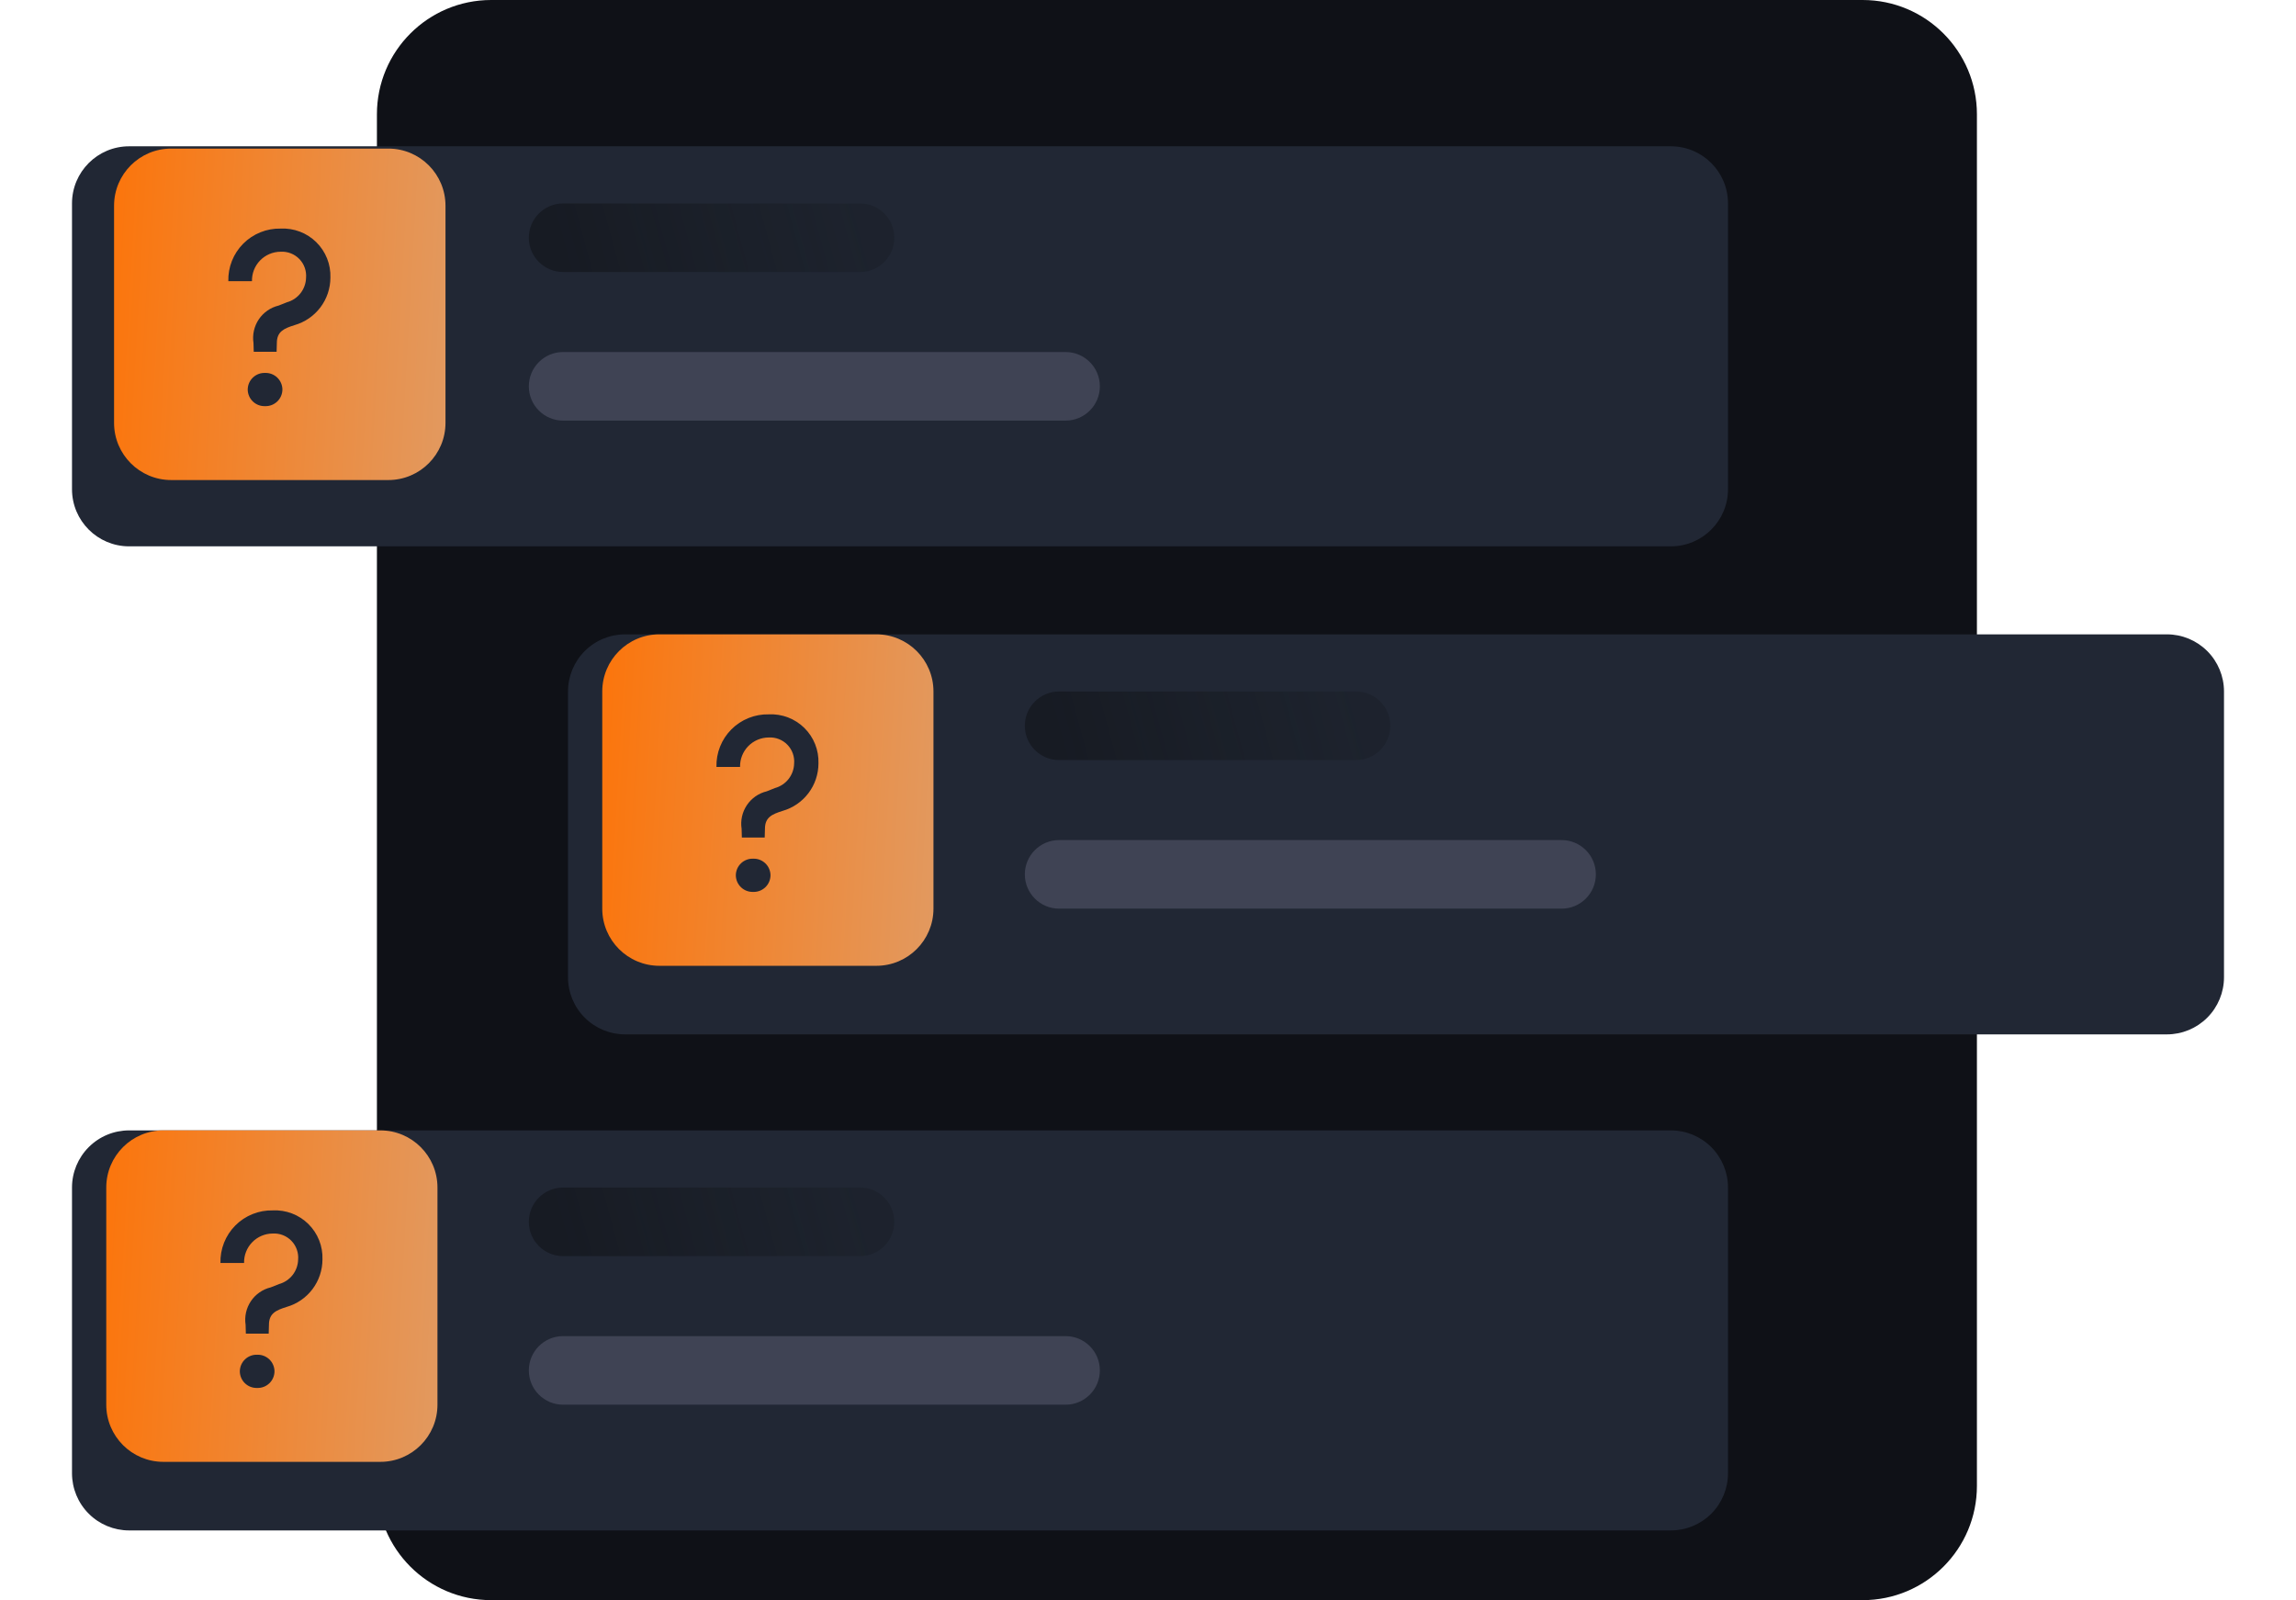 <svg width="287" height="200" viewBox="0 0 287 200" fill="none" xmlns="http://www.w3.org/2000/svg">
<path d="M232.83 0H61.401C53.511 0 47.115 6.396 47.115 14.286V185.714C47.115 193.604 53.511 200 61.401 200H232.83C240.719 200 247.115 193.604 247.115 185.714V14.286C247.115 6.396 240.719 0 232.83 0Z" fill="#0F1117"/>
<g filter="url(#filter0_d_644_5880)">
<path d="M208.862 14H16.138C12.196 14 9 17.198 9 21.143V56.857C9 60.802 12.196 64 16.138 64H208.862C212.804 64 216 60.802 216 56.857V21.143C216 17.198 212.804 14 208.862 14Z" fill="#212734"/>
</g>
<path d="M107.504 25.429H70.386C68.021 25.429 66.103 27.347 66.103 29.714C66.103 32.081 68.021 34 70.386 34H107.504C109.869 34 111.786 32.081 111.786 29.714C111.786 27.347 109.869 25.429 107.504 25.429Z" fill="url(#paint0_linear_644_5880)" fill-opacity="0.7"/>
<path d="M133.2 44H70.386C68.021 44 66.103 45.919 66.103 48.286C66.103 50.653 68.021 52.571 70.386 52.571H133.2C135.565 52.571 137.483 50.653 137.483 48.286C137.483 45.919 135.565 44 133.2 44Z" fill="#3F4354"/>
<path d="M48.544 18.571H21.401C17.456 18.571 14.258 21.769 14.258 25.714V52.857C14.258 56.802 17.456 60 21.401 60H48.544C52.488 60 55.686 56.802 55.686 52.857V25.714C55.686 21.769 52.488 18.571 48.544 18.571Z" fill="url(#paint1_linear_644_5880)"/>
<path d="M31.718 43.971H34.576L34.607 42.871C34.607 41.426 35.519 41.049 36.807 40.64C38.1 40.272 39.237 39.494 40.048 38.422C40.859 37.35 41.299 36.044 41.301 34.7C41.33 33.88 41.187 33.062 40.883 32.299C40.579 31.537 40.12 30.846 39.535 30.27C38.951 29.693 38.252 29.245 37.485 28.953C36.718 28.66 35.898 28.531 35.078 28.571C34.212 28.552 33.351 28.71 32.547 29.034C31.743 29.358 31.013 29.842 30.402 30.456C29.791 31.071 29.31 31.803 28.991 32.609C28.671 33.414 28.518 34.276 28.541 35.143H31.496C31.485 34.664 31.569 34.189 31.744 33.743C31.919 33.298 32.181 32.892 32.515 32.549C32.849 32.206 33.248 31.934 33.689 31.747C34.129 31.561 34.603 31.464 35.081 31.463C35.513 31.438 35.945 31.506 36.348 31.663C36.751 31.82 37.115 32.061 37.416 32.371C37.717 32.681 37.948 33.053 38.093 33.46C38.238 33.867 38.293 34.301 38.256 34.731C38.237 35.428 37.994 36.101 37.564 36.65C37.134 37.199 36.539 37.595 35.867 37.78L34.83 38.191C33.815 38.436 32.928 39.053 32.346 39.92C31.764 40.788 31.529 41.842 31.687 42.874L31.718 43.971ZM33.133 50.763C33.413 50.773 33.691 50.727 33.953 50.627C34.215 50.527 34.454 50.376 34.656 50.182C34.858 49.989 35.019 49.756 35.13 49.499C35.241 49.242 35.299 48.966 35.301 48.686C35.299 48.406 35.24 48.13 35.129 47.873C35.018 47.616 34.857 47.384 34.655 47.191C34.453 46.998 34.214 46.847 33.953 46.747C33.691 46.648 33.412 46.602 33.133 46.611C32.853 46.602 32.575 46.648 32.313 46.747C32.052 46.847 31.813 46.998 31.611 47.191C31.409 47.384 31.247 47.616 31.136 47.873C31.025 48.13 30.967 48.406 30.964 48.686C30.966 48.966 31.025 49.242 31.136 49.499C31.246 49.756 31.408 49.989 31.61 50.182C31.812 50.376 32.051 50.527 32.312 50.627C32.574 50.727 32.853 50.773 33.133 50.763Z" fill="#212734"/>
<g filter="url(#filter1_d_644_5880)">
<path d="M78.138 75H270.862C272.755 75 274.571 75.752 275.909 77.092C277.248 78.432 278 80.249 278 82.143V117.857C278 119.752 277.248 121.568 275.909 122.908C274.571 124.247 272.755 125 270.862 125H78.138C76.245 125 74.429 124.247 73.091 122.908C71.752 121.568 71 119.752 71 117.857V82.143C71 80.249 71.752 78.432 73.091 77.092C74.429 75.752 76.245 75 78.138 75V75Z" fill="#212734"/>
</g>
<path d="M169.504 86.428H132.386C130.021 86.428 128.104 88.347 128.104 90.714C128.104 93.081 130.021 95 132.386 95H169.504C171.869 95 173.786 93.081 173.786 90.714C173.786 88.347 171.869 86.428 169.504 86.428Z" fill="url(#paint2_linear_644_5880)" fill-opacity="0.7"/>
<path d="M195.2 105H132.386C130.021 105 128.104 106.919 128.104 109.286C128.104 111.653 130.021 113.571 132.386 113.571H195.2C197.565 113.571 199.483 111.653 199.483 109.286C199.483 106.919 197.565 105 195.2 105Z" fill="#3F4354"/>
<path d="M109.545 79.286H82.421C78.479 79.286 75.283 82.484 75.283 86.429V113.571C75.283 117.516 78.479 120.714 82.421 120.714H109.545C113.487 120.714 116.683 117.516 116.683 113.571V86.429C116.683 82.484 113.487 79.286 109.545 79.286Z" fill="url(#paint3_linear_644_5880)"/>
<path d="M92.732 104.686H95.587L95.619 103.586C95.619 102.14 96.529 101.763 97.817 101.354C99.109 100.987 100.246 100.208 101.056 99.136C101.866 98.065 102.306 96.758 102.308 95.414C102.337 94.594 102.194 93.776 101.891 93.014C101.587 92.251 101.128 91.56 100.544 90.984C99.959 90.408 99.261 89.959 98.495 89.667C97.728 89.375 96.909 89.245 96.09 89.286C95.224 89.267 94.363 89.424 93.56 89.748C92.756 90.072 92.027 90.556 91.416 91.171C90.805 91.785 90.326 92.517 90.006 93.323C89.686 94.129 89.534 94.991 89.557 95.857H92.509C92.498 95.379 92.582 94.903 92.757 94.458C92.932 94.012 93.194 93.606 93.528 93.263C93.862 92.921 94.26 92.648 94.701 92.462C95.141 92.275 95.614 92.178 96.093 92.177C96.524 92.152 96.955 92.22 97.358 92.377C97.76 92.534 98.125 92.775 98.425 93.085C98.727 93.396 98.957 93.767 99.102 94.174C99.247 94.581 99.302 95.015 99.265 95.446C99.246 96.143 99.003 96.815 98.574 97.364C98.144 97.913 97.549 98.309 96.878 98.494L95.841 98.906C94.826 99.15 93.941 99.767 93.359 100.635C92.777 101.502 92.542 102.556 92.701 103.589L92.732 104.686ZM94.145 111.477C94.425 111.487 94.704 111.441 94.965 111.341C95.226 111.241 95.465 111.09 95.667 110.897C95.869 110.703 96.031 110.471 96.141 110.214C96.252 109.957 96.31 109.68 96.312 109.4C96.31 109.12 96.251 108.844 96.14 108.587C96.029 108.33 95.868 108.099 95.666 107.905C95.464 107.712 95.226 107.561 94.964 107.461C94.703 107.362 94.425 107.316 94.145 107.326C93.866 107.316 93.587 107.362 93.326 107.461C93.065 107.561 92.826 107.712 92.624 107.905C92.422 108.099 92.261 108.33 92.15 108.587C92.039 108.844 91.981 109.12 91.978 109.4C91.98 109.68 92.038 109.957 92.149 110.214C92.26 110.471 92.421 110.703 92.623 110.897C92.825 111.09 93.064 111.241 93.326 111.341C93.587 111.441 93.866 111.487 94.145 111.477Z" fill="#212734"/>
<g filter="url(#filter2_d_644_5880)">
<path d="M16.138 137H208.862C210.755 137 212.571 137.753 213.909 139.092C215.248 140.432 216 142.248 216 144.143V179.857C216 181.752 215.248 183.568 213.909 184.908C212.571 186.247 210.755 187 208.862 187H16.138C14.245 187 12.429 186.247 11.091 184.908C9.752 183.568 9 181.752 9 179.857V144.143C9 142.248 9.752 140.432 11.091 139.092C12.429 137.753 14.245 137 16.138 137V137Z" fill="#212734"/>
</g>
<path d="M107.504 148.429H70.386C68.021 148.429 66.103 150.347 66.103 152.714C66.103 155.081 68.021 157 70.386 157H107.504C109.869 157 111.786 155.081 111.786 152.714C111.786 150.347 109.869 148.429 107.504 148.429Z" fill="url(#paint4_linear_644_5880)" fill-opacity="0.7"/>
<path d="M133.2 167H70.386C68.021 167 66.103 168.919 66.103 171.286C66.103 173.653 68.021 175.571 70.386 175.571H133.2C135.565 175.571 137.483 173.653 137.483 171.286C137.483 168.919 135.565 167 133.2 167Z" fill="#3F4354"/>
<path d="M47.545 141.286H20.421C16.479 141.286 13.283 144.484 13.283 148.429V175.571C13.283 179.516 16.479 182.714 20.421 182.714H47.545C51.487 182.714 54.683 179.516 54.683 175.571V148.429C54.683 144.484 51.487 141.286 47.545 141.286Z" fill="url(#paint5_linear_644_5880)"/>
<path d="M30.732 166.686H33.587L33.619 165.586C33.619 164.14 34.529 163.763 35.817 163.354C37.109 162.987 38.246 162.208 39.056 161.136C39.866 160.065 40.306 158.758 40.308 157.414C40.337 156.594 40.194 155.776 39.891 155.014C39.587 154.251 39.128 153.56 38.544 152.984C37.959 152.408 37.261 151.959 36.495 151.667C35.728 151.375 34.909 151.245 34.09 151.286C33.224 151.267 32.363 151.424 31.56 151.748C30.756 152.072 30.027 152.556 29.416 153.171C28.805 153.785 28.326 154.517 28.006 155.323C27.686 156.129 27.534 156.991 27.557 157.857H30.509C30.498 157.379 30.582 156.903 30.757 156.458C30.932 156.012 31.194 155.606 31.528 155.264C31.862 154.921 32.26 154.648 32.701 154.462C33.141 154.275 33.614 154.178 34.093 154.177C34.524 154.152 34.955 154.22 35.358 154.377C35.761 154.534 36.125 154.775 36.425 155.086C36.727 155.396 36.957 155.767 37.102 156.174C37.247 156.581 37.302 157.015 37.265 157.446C37.246 158.143 37.003 158.815 36.574 159.364C36.144 159.913 35.549 160.309 34.878 160.494L33.841 160.906C32.827 161.15 31.941 161.768 31.359 162.635C30.777 163.502 30.542 164.556 30.701 165.589L30.732 166.686ZM32.145 173.477C32.425 173.487 32.704 173.441 32.965 173.341C33.226 173.241 33.465 173.09 33.667 172.897C33.869 172.703 34.031 172.471 34.141 172.214C34.252 171.957 34.31 171.68 34.312 171.4C34.31 171.12 34.251 170.844 34.14 170.587C34.029 170.331 33.868 170.099 33.666 169.905C33.464 169.712 33.226 169.561 32.964 169.462C32.703 169.362 32.425 169.316 32.145 169.326C31.866 169.316 31.587 169.362 31.326 169.462C31.065 169.561 30.826 169.712 30.624 169.905C30.422 170.099 30.261 170.331 30.15 170.587C30.039 170.844 29.981 171.12 29.978 171.4C29.98 171.68 30.038 171.957 30.149 172.214C30.26 172.471 30.421 172.703 30.623 172.897C30.825 173.09 31.064 173.241 31.326 173.341C31.587 173.441 31.866 173.487 32.145 173.477Z" fill="#212734"/>
<defs>
<filter id="filter0_d_644_5880" x="0.429" y="9.714" width="224.143" height="67.143" filterUnits="userSpaceOnUse" color-interpolation-filters="sRGB">
<feFlood flood-opacity="0" result="BackgroundImageFix"/>
<feColorMatrix in="SourceAlpha" type="matrix" values="0 0 0 0 0 0 0 0 0 0 0 0 0 0 0 0 0 0 127 0" result="hardAlpha"/>
<feOffset dy="4.286"/>
<feGaussianBlur stdDeviation="4.286"/>
<feColorMatrix type="matrix" values="0 0 0 0 0 0 0 0 0 0 0 0 0 0 0 0 0 0 0.161 0"/>
<feBlend mode="normal" in2="BackgroundImageFix" result="effect1_dropShadow_644_5880"/>
<feBlend mode="normal" in="SourceGraphic" in2="effect1_dropShadow_644_5880" result="shape"/>
</filter>
<filter id="filter1_d_644_5880" x="62.429" y="70.714" width="224.143" height="67.143" filterUnits="userSpaceOnUse" color-interpolation-filters="sRGB">
<feFlood flood-opacity="0" result="BackgroundImageFix"/>
<feColorMatrix in="SourceAlpha" type="matrix" values="0 0 0 0 0 0 0 0 0 0 0 0 0 0 0 0 0 0 127 0" result="hardAlpha"/>
<feOffset dy="4.286"/>
<feGaussianBlur stdDeviation="4.286"/>
<feColorMatrix type="matrix" values="0 0 0 0 0 0 0 0 0 0 0 0 0 0 0 0 0 0 0.161 0"/>
<feBlend mode="normal" in2="BackgroundImageFix" result="effect1_dropShadow_644_5880"/>
<feBlend mode="normal" in="SourceGraphic" in2="effect1_dropShadow_644_5880" result="shape"/>
</filter>
<filter id="filter2_d_644_5880" x="0.429" y="132.714" width="224.143" height="67.143" filterUnits="userSpaceOnUse" color-interpolation-filters="sRGB">
<feFlood flood-opacity="0" result="BackgroundImageFix"/>
<feColorMatrix in="SourceAlpha" type="matrix" values="0 0 0 0 0 0 0 0 0 0 0 0 0 0 0 0 0 0 127 0" result="hardAlpha"/>
<feOffset dy="4.286"/>
<feGaussianBlur stdDeviation="4.286"/>
<feColorMatrix type="matrix" values="0 0 0 0 0 0 0 0 0 0 0 0 0 0 0 0 0 0 0.161 0"/>
<feBlend mode="normal" in2="BackgroundImageFix" result="effect1_dropShadow_644_5880"/>
<feBlend mode="normal" in="SourceGraphic" in2="effect1_dropShadow_644_5880" result="shape"/>
</filter>
<linearGradient id="paint0_linear_644_5880" x1="107.254" y1="26.901" x2="72.251" y2="36.423" gradientUnits="userSpaceOnUse">
<stop stop-color="#171C23" stop-opacity="0.58"/>
<stop offset="1" stop-color="#13161C"/>
</linearGradient>
<linearGradient id="paint1_linear_644_5880" x1="8.151" y1="18.571" x2="57.658" y2="21.357" gradientUnits="userSpaceOnUse">
<stop stop-color="#FF7000"/>
<stop offset="1" stop-color="#E2995F"/>
</linearGradient>
<linearGradient id="paint2_linear_644_5880" x1="169.254" y1="87.901" x2="134.25" y2="97.423" gradientUnits="userSpaceOnUse">
<stop stop-color="#171C23" stop-opacity="0.58"/>
<stop offset="1" stop-color="#13161C"/>
</linearGradient>
<linearGradient id="paint3_linear_644_5880" x1="69.181" y1="79.286" x2="118.653" y2="82.067" gradientUnits="userSpaceOnUse">
<stop stop-color="#FF7000"/>
<stop offset="1" stop-color="#E2995F"/>
</linearGradient>
<linearGradient id="paint4_linear_644_5880" x1="107.254" y1="149.901" x2="72.251" y2="159.423" gradientUnits="userSpaceOnUse">
<stop stop-color="#171C23" stop-opacity="0.58"/>
<stop offset="1" stop-color="#13161C"/>
</linearGradient>
<linearGradient id="paint5_linear_644_5880" x1="7.181" y1="141.286" x2="56.654" y2="144.067" gradientUnits="userSpaceOnUse">
<stop stop-color="#FF7000"/>
<stop offset="1" stop-color="#E2995F"/>
</linearGradient>
</defs>
</svg>
